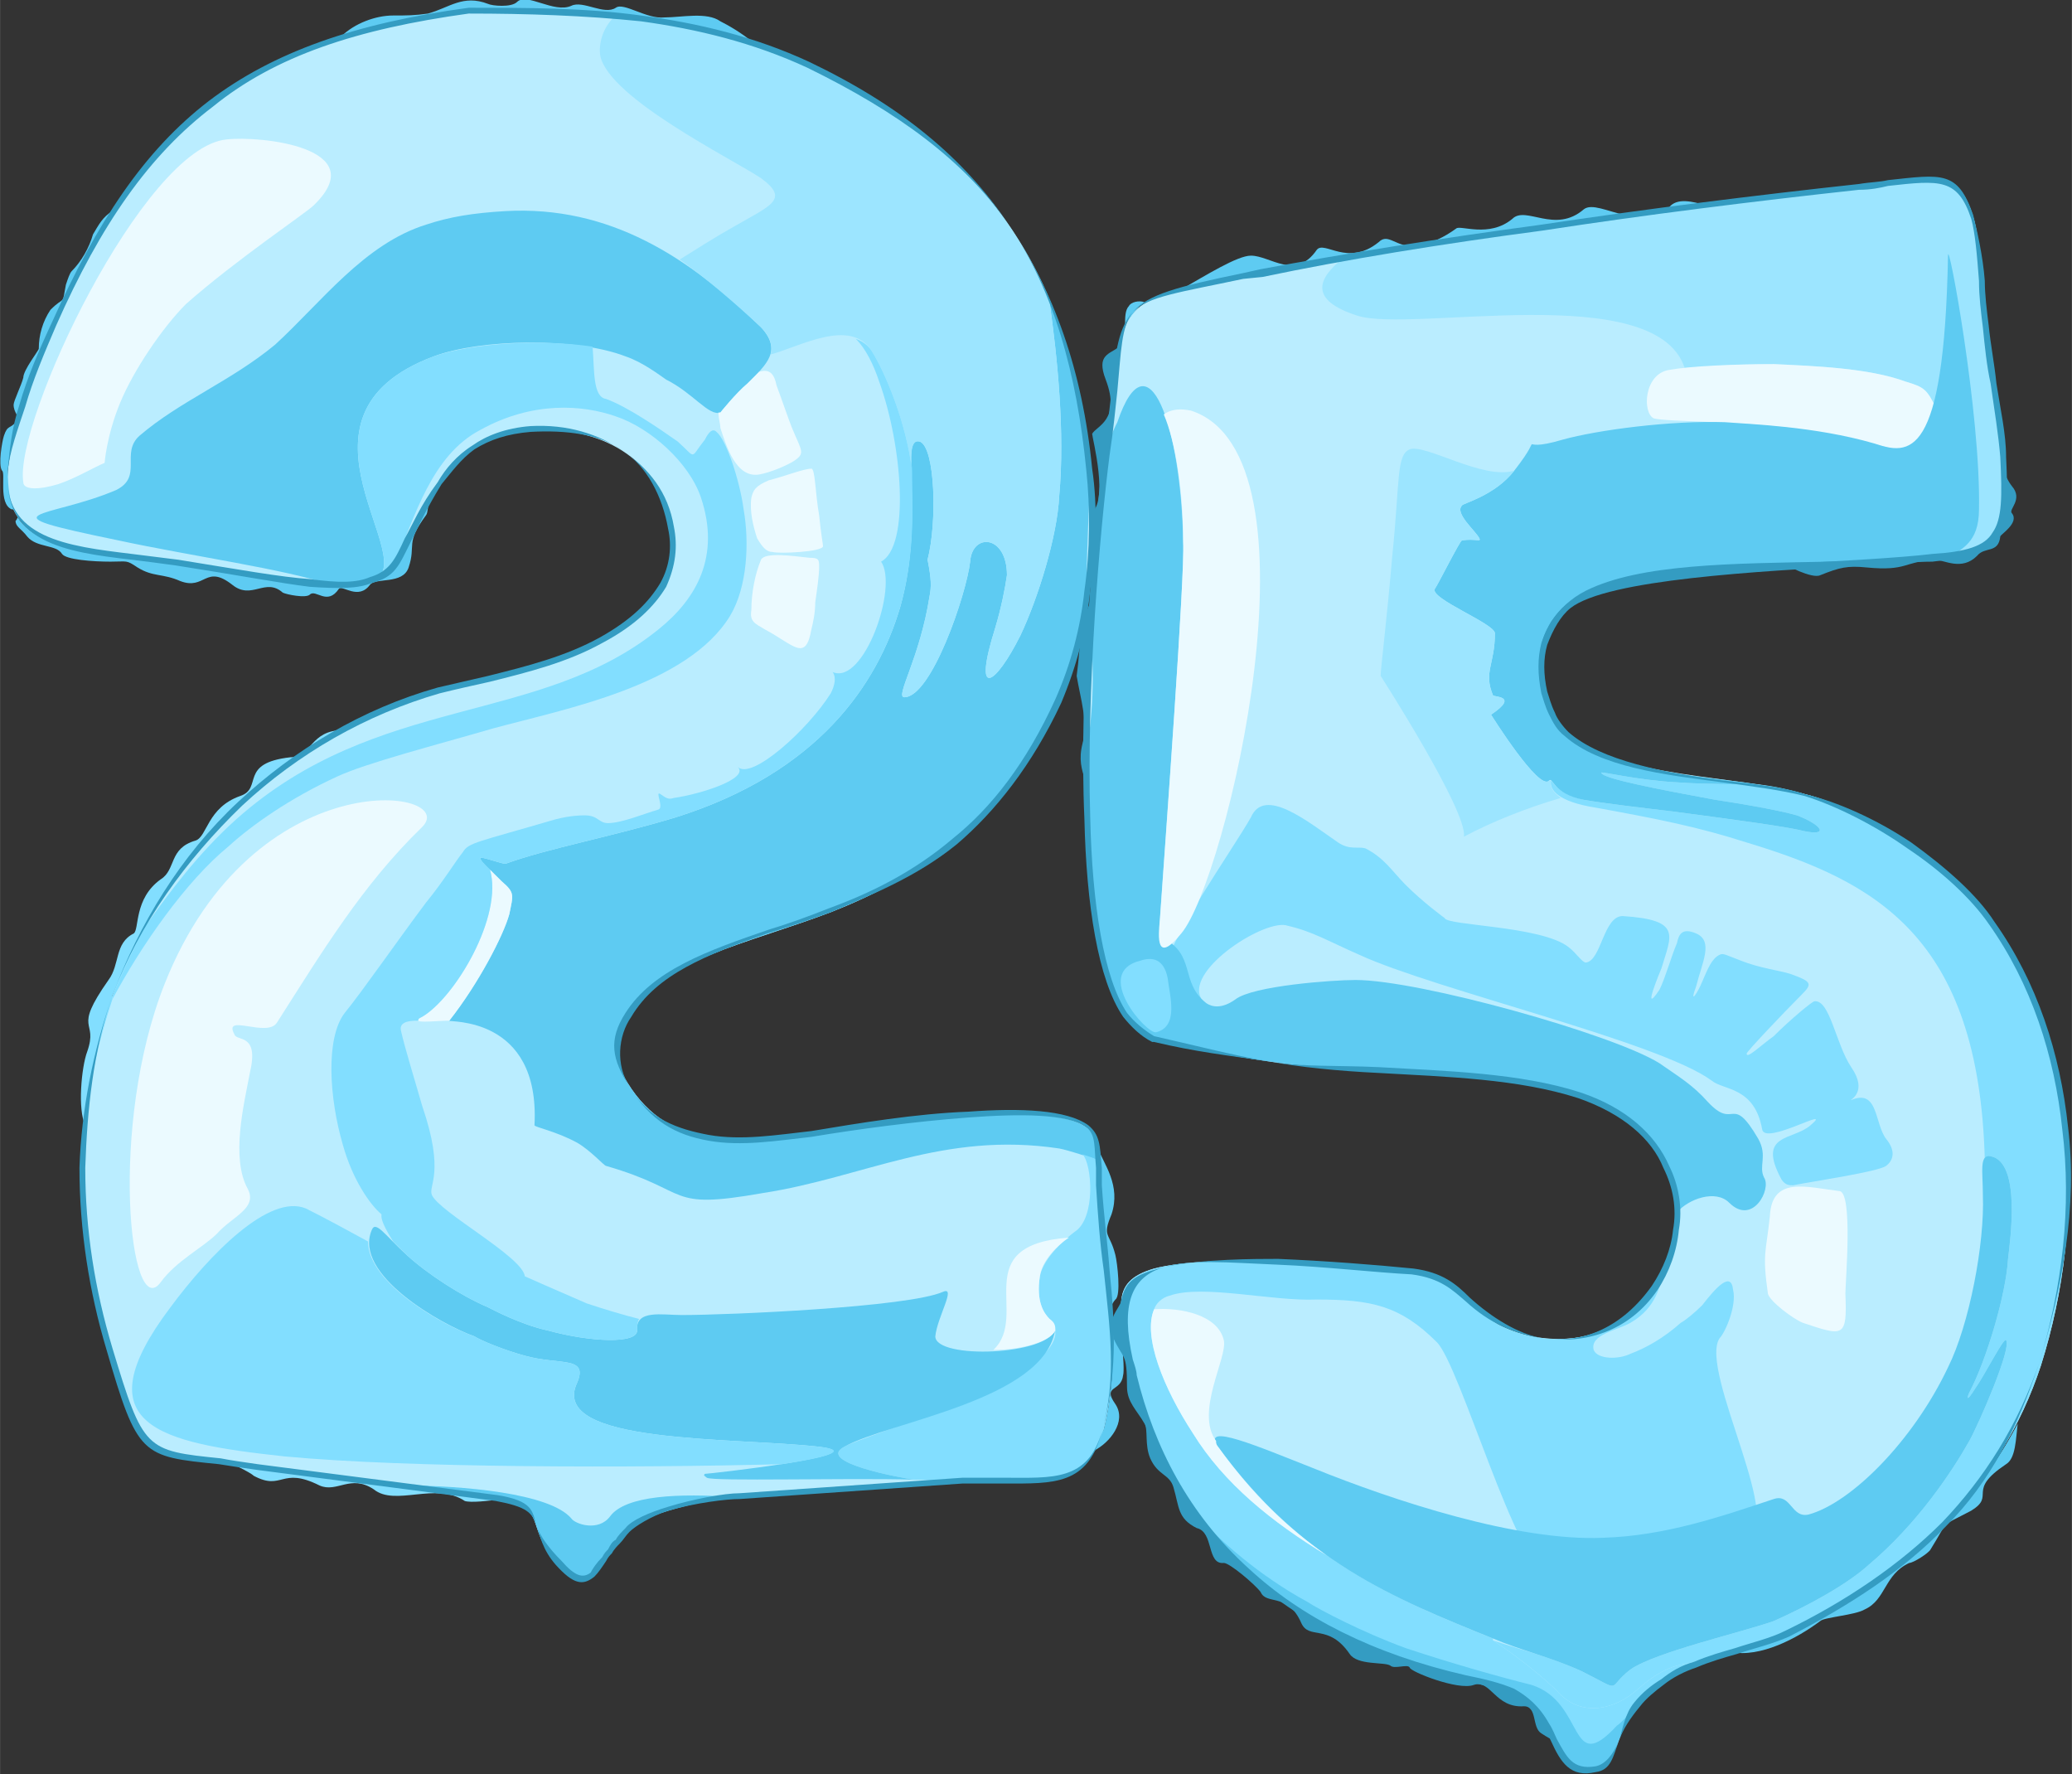 <svg xmlns="http://www.w3.org/2000/svg" width="316.954" height="271.32" viewBox="0 0 1070 916" shape-rendering="geometricPrecision" text-rendering="geometricPrecision" image-rendering="optimizeQuality" fill-rule="evenodd" clip-rule="evenodd"><rect x="0" y="0" width="1070" height="916" fill="#333333" stroke="none"/><defs><style>.fil0{fill:#349cc2}.fil4{fill:#5ecbf2}.fil3{fill:#82deff}.fil2{fill:#9ce5ff}.fil1{fill:#baedff}.fil5{fill:#ebfaff}.fil7{fill:#349cc2;fill-rule:nonzero}</style></defs><g id="Слой_x0020_1"><g id="_764111024"><path class="fil0" d="M1030 230c-3-2-27 16-31 18-16 10-31 18-47 28-6 4-31 12-32 14 2 2 16 9 20 7 10-4 14-5 24-4 21 2 19-3 35-4 5 0 14 6 22-2 4-5 11-1 12-10 0-1 10-7 6-12-2-2 6-7 0-14-4-5-7-15-9-21zm-464 55c2-20 4-38 6-51-2 13-4 31-6 51zm6-55c3-24 4-40 6-51-5 4-12 4-7 17 8 21-5 24-7 28 0 2 9 36-1 41-3 2 1 11 3 20 0 1 1 2 1 2 0 2 12-43 23-87-4 0-9 5-13 18-1 2-3 6-5 12zm211 252zM561 316c-1 2-1 3-2 5v2c-1 1-1 3-1 4 0 2-1 15-2 22 2 12 6 24 3 35-4 16 6 21 6 42 0 14-1 13 9 22 5 6 6 2 9 9 10 27 25 1 50 21 4 3 24 2 30-1 2 6 5 8 12 9 27 4 13-13 53-3 25 6 31-9 49 4 7 6 21 2 36 2h1c9 0 19 1 28 7 1-2 1-3 2-3 13 2-30-17-35-17-32 0-81-17-111-28-12-5-21-11-29-16-13 2-26 4-31 7-15 11-8-1-25-1-2 0-4-2-5-4-3-2-5-4-6-10 0-1 0-3 1-5-1-3-3-6-5-8 0 0 1-14 2-34-1-2-2-5-4-9-5-9-21-80-20-86-1 3-11 23-15 34z"/><path class="fil1" d="M572 234c11-83-5-76 80-93 86-17 198-32 308-44 39-5 51-11 59 15 4 13 4 35 6 56 3 25 9 48 10 68 2 41-1 48-37 52s-163 5-188 25c-10 8-17 25-13 45 2 6 5 15 12 21 27 23 88 21 123 31 32 8 78 39 97 66 44 65 49 153 25 229-21 64-69 108-131 138-14 7-32 10-47 16-13 5-23 12-30 21-12 14-10 31-22 34-16 3-18-10-25-23-10-17-24-21-42-25-103-23-155-84-171-156-8-34-14-48 10-55 31-8 94-2 133 2 25 2 26 16 45 27 14 7 27 8 38 7 57-6 85-99 4-125-50-16-118-11-161-18-21-3-41-7-59-12-6-2-11-7-15-12-32-45-18-224-9-290z"/><path class="fil2" d="M916 188c21 1 49 2 68 9 10 3 11 4 16 14 4 11 8 26 4 27-2 1-17-4-36-9 36 11 67 32 41 58 25-5 28-15 26-51-1-20-7-43-10-68-2-21-2-43-6-56-8-26-20-20-59-15-93 10-187 22-266 36-14 11-18 22 7 30 28 9 154-19 169 27 13-1 30-2 46-2z"/><path class="fil3" d="M774 684c-19-11-20-25-45-27-39-4-102-10-133-2-24 7-18 21-10 55 16 72 68 133 171 156 18 4 32 8 42 25 7 13 9 26 25 23 12-3 10-20 22-34 7-9 17-16 30-21 1 0 3-1 5-2-10 3-18 0-35 15-12 11-30 15-42 1-5-5-19-17-33-26v-1c-30-12-59-24-86-43-28-17-53-37-69-63-15-23-26-50-20-64 1-3 4-6 8-7 17-6 53 3 76 2 28 0 43 3 62 22 12 12 41 116 58 121 13 4 87-19 100-20 25-2-23-86-12-103 3-3 9-17 7-25-1-10-9-1-16 8-4 4-9 8-11 9-9 8-18 13-26 16-6 3-17 3-19-2-2-8 12-10 19-14 14-8 15-20 18-27-3 5-6 10-9 14-7 8-14 13-22 16-16 8-38 7-55-2z"/><path class="fil3" d="M902 435c66 20 120 48 123 164 0-1 1-2 3-2 16 3 10 44 9 53-1 18-11 52-20 69-1 2-2 6 3-2 5-7 15-27 16-25 3 4-14 43-19 52-9 16-27 43-52 64-11 10-31 21-49 29-17 6-61 16-74 25-13 10-3 12-25 1-15-7-31-11-46-16 14 9 28 21 33 26 12 14 30 10 42-1 17-15 25-12 35-15 14-4 29-8 42-14 62-30 110-74 131-138 24-76 19-164-25-229-19-27-65-58-97-66-7-2-15-4-24-5-2 0-28 0-41-1-21-1-41-6-40-5 0 3 32 9 59 14 20 3 35 6 42 8 13 5 17 11 3 8-7-2-37-6-67-10-17-2-34-4-46-6-13-3-16-9-17-10-1 5 4 11 23 14 33 6 53 10 78 18z"/><path class="fil1" d="M91 290c64 11 86 15 101 10 17-6 14-18 35-51 9-13 22-26 47-27 36-2 66 14 73 50 4 20-4 40-37 59-25 14-55 17-84 26-77 21-141 83-168 157-20 58-20 123-2 182 19 62 19 53 77 61 41 6 82 11 124 17 27 4 13 14 31 33 14 15 17 7 27-6 2-4 5-7 9-11 8-9 46-17 58-18 38-2 77-5 115-7 36-2 63 7 73-27 10-41 0-75-2-126-2-19 0-25-7-30-20-15-94-4-142 3-36 5-73 10-95-26-7-11-6-25 0-35 19-29 60-36 105-53 43-17 88-44 117-109 17-38 21-82 17-120-11-101-51-163-146-208C362 7 302 6 242 5 125 21 74 64 28 167c-12 28-22 55-24 76-4 45 47 41 87 47z"/><path class="fil4" d="M429 471c43-17 88-44 117-109 7-16 12-33 15-50 0-22 1-44 2-65v-5c-4-32-10-61-21-86 4 28 8 67 5 100-1 21-11 53-20 72-13 26-25 34-13-4 3-10 5-20 6-27 0-21-18-22-19-7-2 17-20 70-34 70-5 0 8-20 13-52 1-5 1-9-1-19 5-19 4-58-4-61-11-3 3 38-10 85-12 41-43 86-116 109-33 10-66 16-88 24-2 0-13-4-13-3 0 2 6 7 11 12 7 6 6 7 4 17-3 11-16 36-31 55-1 1 47-3 44 54 0 1 11 3 22 9 7 4 14 12 15 12 45 13 30 23 81 14 52-8 93-32 153-23 5 1 14 4 20 6 0-10-1-13-6-17-21-14-94-4-142 3-36 5-73 10-95-26-7-11-6-25 0-35 19-29 60-36 105-53zM60 253c-35 15-72 11 1 26 37 8 87 15 110 23 9 0 15 0 21-2 28-9-51-85 32-116 24-9 73-10 99 0 9 3 18 10 21 12 14 7 22 19 28 17 0 0 8-10 14-15 10-10 18-17 7-29-37-36-78-63-132-60-17 1-29 3-41 7-32 10-54 40-78 62-23 19-49 29-70 47-10 9 2 21-12 28z"/><path class="fil3" d="M306 179c-26-4-62-2-82 5-83 31-4 107-32 116 6-2 9-5 12-9 10-24 19-56 44-69 27-15 53-13 70-7 18 6 38 24 44 42 10 30-2 52-22 68-62 50-145 33-218 98-20 18-34 37-49 58l-15 33v2c15-28 38-61 60-79 12-11 32-25 56-36 15-7 50-16 81-25 37-10 100-22 122-58 9-15 10-38 7-55-2-15-9-36-14-40-2-2-4 0-6 4-8 10-4 10-14 1-10-7-26-18-37-22-7-1-6-15-7-27z"/><path class="fil5" d="M425 282c0-1-1-6-2-16-2-11-2-24-4-24-4 0-14 4-22 6-7 3-8 5-9 9-1 7 1 15 3 21 3 5 5 7 8 7 3 1 26 0 26-3zm-37 33c0-9 2-19 5-26 2-4 16-2 25-1 5 0 5 1 5 5s-1 11-2 18c0 5-1 10-2 14-3 17-9 8-24 0-5-3-8-4-7-10zm4-70c6-1 15-5 18-7 6-4 4-5-1-17-2-5-5-14-8-22-1-5-3-9-9-7l-6 6c-6 5-14 15-14 15h-1c0 3 1 6 1 8 3 9 8 26 20 24z"/><path class="fil2" d="M393 92c15 11 5 14-14 25-9 5-20 12-28 17 14 10 28 22 42 35 5 5 6 10 5 14 15-4 41-19 52-2 7 11 18 37 21 62-1-11 0-16 4-15 8 3 9 42 4 61 2 10 2 14 1 19-5 32-18 52-13 52 14 0 32-53 34-70 1-15 19-14 19 7-1 7-3 17-6 27-12 38 0 30 13 4 9-19 19-51 20-72 3-33-1-72-5-100-21-53-60-92-125-122-32-16-65-22-99-26-7 6-9 15-8 21 5 22 68 53 83 63z"/><path class="fil3" d="M436 747c-15 8 29 16 36 17 8 0 15 1 17 1h8c36-2 63 7 73-27 10-41 0-75-2-126-1-5-1-10-1-13-2-1-5-2-8-3 5 5 7 33-4 40-4 3-16 13-18 23-2 13 2 19 5 22s3 5 3 8c-3 25-99 52-109 58z"/><path class="fil4" d="M436 747c23-13 104-24 109-61-3 14-62 16-62 4 1-10 11-26 4-23-18 8-111 12-135 12-10 0-24-3-23 8 0 7-24 6-46 0-14-3-29-11-31-12-14-6-31-17-42-27s-16-18-18-13c-10 23 36 49 53 55 3 2 15 7 26 10 18 5 33 0 27 14-15 32 81 28 125 33 33 4-57 14-59 14-1 1 0 1 1 2 3 2 72 0 107 1-7-1-51-9-36-17z"/><path class="fil3" d="M147 752c64 6 180 6 257 4 20-3 37-7 19-9-44-5-140-1-125-33 6-14-9-9-27-14-11-3-23-8-26-10-15-5-55-27-55-49-11-6-22-12-32-17-19-8-50 24-70 51-46 61-6 70 59 77z"/><path class="fil4" d="M257 774c27 4 13 14 31 33 14 15 17 7 27-6 2-4 5-7 9-11 7-8 42-16 55-17-28-2-56-1-64 10-6 8-18 4-20 1-11-13-56-17-87-17l49 7z"/><path class="fil5" d="M218 427c-31 30-52 65-75 101-5 8-28-5-22 6 1 4 13-1 8 20-3 16-10 44-1 60 5 10-8 14-16 23-7 7-21 14-29 25-16 22-27-81 2-154 46-116 153-101 133-81zM12 249C7 218 74 76 117 72c17-2 76 4 45 34-4 4-40 28-66 51-12 12-27 34-34 51s-8 31-8 31c-5 2-15 8-24 11-10 3-18 3-18-1zm206 276c-8 4 7 2 14 2 15-19 28-44 31-55 2-10 3-11-4-17l-6-6c7 24-18 66-35 76z"/><path class="fil3" d="M207 532c-1-5 6-5 9-5 0-1 0-1 2-2 17-10 42-52 35-76-3-3-5-5-5-6s11 3 13 3c22-8 55-14 88-24 73-23 104-68 116-109 8-28 6-55 6-70-3-25-14-51-21-62-2-3-5-5-8-6 5 5 9 13 12 22 12 33 16 85 1 93 9 13-9 64-25 57 2 3 1 7-1 11-12 19-41 45-48 38 6 6-19 14-33 16-3 1-4 0-7-2s2 7-1 8c-7 2-19 7-26 7-5 0-5-4-12-4-2 0-7 0-15 2-41 12-45 12-48 17-4 5-10 15-19 26-15 20-33 46-42 57-10 13-8 44-1 68 5 18 14 31 20 36 0 1-1 3 6 14l7 7c11 10 28 21 42 27 2 1 17 9 31 12 22 6 46 7 46 0 0-2 0-4 1-6-8-2-18-5-27-8-14-6-32-14-32-14-1-10-44-33-48-42-2-5 7-11-5-46-4-14-9-30-11-39z"/><path class="fil5" d="M552 639c-53 4-20 40-39 58 14 0 29-4 32-10 0-2 0-4-3-6-3-3-7-9-5-22 1-8 9-16 15-20z"/><path class="fil4" d="M4 243c2-21 12-48 24-76 10-23 20-42 32-59-1 0-1 1-2 1-5 3-7 7-10 12-2 7-6 14-11 19-1 1-2 4-3 7-1 5-1 7-2 8s-2 1-6 5c-4 6-6 13-6 20 0 1-8 11-8 15-1 4-5 12-5 14 0 4 3 6 2 8-4 5-5 2-7 8-1 3-3 15-1 18 2 1-2 17 5 20h1c-2-5-3-11-3-20zm87 47c-31-5-69-3-82-23 0 1-1 2-1 2 0 3 3 4 6 8 5 6 15 4 18 9 2 3 16 4 25 4s8-1 14 3c8 5 13 3 22 7 13 5 13-9 27 2 10 8 17-4 26 4 2 1 12 3 14 1 3-3 9 6 15-3 2-2 10 6 16-2 3-4 17 0 20-9 4-12-2-12 9-27 1-1 1-6 2-9-10 16-13 27-18 34-3 4-6 7-12 9s-12 2-21 2c-16-1-39-5-80-12zM203 8c-9 0-20 4-27 11 20-6 41-10 66-14 26 1 51 1 76 3 24 3 48 7 71 14-6-5-13-9-17-11-7-5-20-2-29-2-9 1-21-8-25-5-6 4-17-4-23-1-9 4-23-7-28-2-3 3-13 2-15 1-13-5-20 2-31 5-7 1-11 1-18 1z"/><path d="M546 362c-17 39-41 65-66 82 4-1 4 1 11-2 14-6 11-14 15-15 13-2 7-6 14-10 9-6 6-14 10-16 7-3 7-14 9-16 12-6 6-15 7-19 1-2 6-9 8-12 2-2 4-25 4-27-3 12-7 24-12 35zm-79 90c-12 8-25 14-38 19-6 2-11 4-16 6 8-1 17 1 21-3 14-14 19-7 24-11 3-2 6-7 9-11zm-91 38c9 6 12-2 17-7-7 3-13 5-19 7h2z" fill="none"/><path class="fil3" d="M45 543c-3 8-5 30-1 38 2-22 7-44 14-65v-2l15-33c24-44 60-81 104-104-17 0-16 14-27 14-27 3-14 16-26 20-17 6-17 21-23 23-14 4-10 15-18 20-14 10-11 26-14 28-10 5-7 16-13 24-19 27-5 20-11 37z"/><path class="fil4" d="M574 627c5-15-4-26-7-34v6c0 3 0 8 1 13 1 24 4 45 5 64 1-2 2-4 3-5 3-2 1-19 0-23-3-12-7-9-2-21zm6 83c1-3-1-32-6-29 1 19 1 37-4 57-2 4-3 8-5 11 8-4 17-15 11-24-7-10 3-6 4-15z"/><path class="fil3" d="M118 755s11 5 13 7c15 8 14-5 34 5 9 4 16-6 28 2 11 9 32-4 47 6 3 1 12 0 20-1h-3l-49-7-75-10c-6-1-11-1-15-2z"/><path class="fil4" d="M629 747c-9-13 21 0 49 11 42 17 106 38 150 36 32-1 61-11 88-20 9-3 9 10 18 8 22-6 54-38 72-76 11-22 19-64 18-89 0-12-2-21 4-20 16 3 10 44 9 53-1 18-11 52-20 69-1 2-2 6 3-2 5-7 15-27 16-25 3 4-14 43-19 52-9 16-27 43-52 64-11 10-31 21-49 29-17 6-61 16-74 25-13 10-3 12-25 1-15-7-32-11-46-17-52-21-99-40-142-99z"/><path class="fil3" d="M665 478c13 3 21 8 37 15 39 18 155 45 182 65 6 5 22 3 26 25 1 9 38-13 25-2-9 8-28 4-15 28 2 3 4 3 6 3 10-2 44-7 48-10s5-8 0-14c-6-8-4-26-18-20-1 0 9-4 0-17-8-12-11-35-19-34-1 0-12 9-21 18-7 5-14 12-14 9 0-1 19-21 28-30 6-6 6-7-5-11-6-2-16-3-26-7-8-3-9-4-11-3-4 2-6 7-9 14-2 5-7 13-3 2 3-12 9-23 0-27-7-3-9 0-10 5-3 7-6 18-9 24-10 15 1-11 1-11 5-17 11-25-20-27-10 0-11 23-19 24-2 0-5-5-9-8-14-11-63-11-64-15 0 0-11-8-20-17-7-7-11-14-21-19-4-1-8 1-14-3-16-11-38-29-45-13-9 16-45 67-44 79 2 11 22 24 18 14-7-15 34-41 45-37z"/><path class="fil5" d="M913 668c-3-21-1-21 1-40 1-21 19-15 36-13 7 1 3 47 3 53 1 23-1 22-22 15-5-2-17-11-18-15zm-51-477c11-2 34-3 54-3 21 1 49 2 68 9 10 3 11 4 16 14 4 11 8 26 4 27s-37-11-72-16c-34-5-71-4-78-6-6-3-5-23 8-25zM628 744c-11-15 6-43 4-52-3-13-22-17-36-16-6 14 5 41 20 64 16 26 41 46 69 63-20-14-38-31-56-56-1-1-1-2-1-3z"/><path class="fil4" d="M655 548c32 5 83 3 128 10 32 5 60 15 74 38 6 8 10 21 9 30 6-7 20-12 27-5 12 12 22-7 18-13-3-6 2-11-3-20-14-24-12-4-26-19-8-9-15-13-25-20-24-15-124-43-157-43-12 0-53 3-62 10-7 5-12 4-15 2-14-11-5-25-23-34 0 0-2-2-1-10 3-43 13-178 12-194-1-59-18-109-34-62-1 2-3 6-5 12v4c-3 21-7 54-9 90 2 20 2 42-2 64-1 58 4 113 20 136 4 5 9 10 15 12 18 5 38 9 59 12z"/><path class="fil5" d="M615 212c-5-1-10-1-14 2 6 14 10 39 10 66 1 16-9 152-12 195-1 9-2 23 11 7 23-27 76-247 5-270z"/><path class="fil4" d="M755 279c-1 0-13 24-14 25-3 5 31 18 31 23 0 16-6 20-1 32 0 1 14 0-1 10 0 0 25 40 30 34 2-2 2 7 18 10 12 2 29 4 46 6 30 4 60 8 67 10 14 3 10-3-3-8-7-2-22-5-42-8-27-5-59-11-59-14-1-1 19 4 40 5 13 1 39 1 41 1-34-5-78-7-99-26-7-6-10-15-12-21-4-20 3-37 13-45 25-20 152-21 188-25 4 0 7-1 11-1 3-4 13-6 13-24 1-49-16-141-16-131-2 106-20 103-38 97-31-9-65-10-77-11-28-1-66 4-84 9-27 8-7-7-25 16-10 13-27 17-27 18-4 4 7 13 9 17 1 2-2 0-9 1z"/><path class="fil2" d="M772 327c0-5-34-18-31-23 1-1 13-25 14-25 7-1 10 1 9-1-2-4-13-13-9-17 0-1 17-5 27-18-16 5-46-14-54-11-7 3-5 16-9 55-3 35-6 58-6 62 0 0 45 70 43 83 15-8 33-15 50-20-4-3-6-6-5-9h-1c-5 6-30-34-30-34 15-10 1-9 1-10-5-12 1-16 1-32z"/><path class="fil4" d="M609 150c11-3 24-5 43-9 13-3 27-5 42-8 12-2 25-4 37-6-10 1-14-7-19-2-16 13-28-1-32 4-11 16-24 3-34 3-7 0-23 10-37 18zm143-32c-7 5-12 7-17 8 33-5 68-10 104-15-9-2-17-6-21-3-15 13-30-2-37 5-12 10-27 3-29 5zm-171 50c3-5 6-9 10-12-3-1-7 0-8 2-2 2-2 6-2 10zm281-61c0 1-1 1-1 2 6-1 13-2 20-3-7-2-15-4-19 1z"/><path class="fil3" d="M589 496c6-2 12-1 14 9 1 9 6 25-6 28-5 1-33-31-8-37z"/><path class="fil0" d="M810 313c25-20 152-21 188-25 3 0 5-1 7-1-19 2-39 3-61 3-49 1-97 1-125 15-8 4-14 10-18 16-6 10-6 16-5 26-1-15 6-27 14-34z"/><path class="fil4" d="M726 851c-22-8-45-20-51-24-24-13-46-32-58-46 28 39 73 70 140 85 18 4 32 8 42 25 7 13 9 26 25 23 12-3 10-19 21-33-4 4-7 8-10 10-25 27-16-12-44-21-16-4-41-11-65-19z"/><path class="fil0" d="M579 672c-1 3-5 7-5 12 0 2 1 5 1 7 5 11 7 7 7 25 0 8 5 12 9 19 2 3 0 11 3 18 4 9 10 8 12 15 3 10 2 16 12 21 9 2 5 19 14 18 3 0 16 11 19 15 3 7 14 0 21 16 4 9 14 0 25 16 4 6 18 4 21 6 2 2 9-1 10 1 0 2 25 12 33 9 9-3 11 12 26 11 7 0 4 11 9 14 3 2 5 3 7 4-1-2-3-5-4-8-10-17-24-21-42-25-67-15-112-46-140-85-15-21-25-45-31-71-4-17-8-30-7-38z"/><path class="fil4" d="M940 837c2-2 18-3 23-6 11-5 10-18 23-24 2 0 10-5 11-7 10-16 4-11 21-20 13-8-3-10 18-24 5-3 5-13 6-21-25 48-67 83-119 108-9 5-19 7-29 10 15 3 34-7 46-16z"/><path class="fil7" d="M570 234c2-13 3-23 4-32 2-22 4-33 11-41 8-9 23-13 57-20l9-2c43-8 93-16 145-23 53-8 109-15 164-21 6-1 11-1 15-2 28-3 36-5 44 18 2 8 5 21 6 34 0 7 1 15 2 23 1 10 3 20 4 30 2 13 5 26 5 38 1 21 1 33-4 41s-16 11-34 13c-8 0-21 1-37 2-52 3-131 7-150 22-5 4-9 11-12 19-2 7-2 15 0 24 1 3 2 7 4 11 1 3 4 7 7 10 17 15 50 21 80 25 16 2 30 3 42 7 17 4 37 13 55 25 18 13 34 27 43 41 22 31 34 68 38 106 5 41-3 83-15 122-11 33-25 61-48 84-22 23-50 41-81 57-9 4-18 6-27 9-7 2-14 4-21 7-6 2-12 5-17 9-4 3-9 7-12 11-5 6-9 12-11 18-3 8-4 15-12 16-13 3-18-5-23-16-1-2-2-4-3-7-5-8-11-14-18-17-6-3-14-5-23-7-49-11-87-31-114-56-31-28-50-63-59-101-1-4-1-6-2-8-4-18-5-27-2-35 3-9 11-11 22-14 20-4 46-4 58-4 24 1 50 3 70 5 15 2 22 8 29 15 11 10 25 19 38 21 21 3 41-6 56-27 6-9 10-19 11-29 2-11 0-22-5-32-6-15-21-28-44-36-31-10-68-11-103-13-21-1-41-3-57-6-21-3-38-5-59-10h-1c-6-3-11-8-15-13-13-19-19-58-20-102-3-68 5-149 10-189zm7-32c-1 9-2 20-4 33-5 39-12 120-10 187 1 45 7 83 19 101 4 5 9 9 14 12 18 4 41 10 59 13 16 3 36 2 57 3 35 2 73 3 104 13 24 8 39 22 46 38 5 10 7 22 5 33-1 11-5 22-11 31-15 22-38 28-59 25-15-2-28-8-40-19-7-6-13-12-28-14-19-1-45-4-69-5-50-2-88-9-75 49 1 3 2 6 2 8 9 37 27 72 58 100 27 25 64 44 112 55 10 2 18 4 25 7 7 4 13 9 18 18 2 3 3 6 4 8 5 9 8 16 20 14 5-1 9-6 12-13 2-6 3-14 8-20 4-5 9-9 14-12 5-4 10-7 17-9 7-3 14-5 21-7 9-3 18-5 26-9 31-15 59-34 81-56 22-23 39-50 50-82 12-39 17-81 12-121-4-38-16-75-38-106-9-13-24-27-42-39-17-12-37-22-53-27-12-3-27-5-42-7-31-4-64-8-82-24-4-3-6-7-8-11s-3-8-4-11c-2-10-2-18 0-26 3-9 8-16 13-20 20-16 100-20 152-23 16-1 29-2 37-3 17-1 27-4 31-11 5-7 5-19 4-39-1-12-3-24-5-38-2-9-3-19-4-29-1-8-2-16-2-24-1-13-2-25-4-32-7-21-16-20-43-17-4 1-9 2-15 2-55 6-111 13-163 21-53 7-102 15-145 24l-10 1c-33 7-49 9-57 17-6 8-6 20-8 41z"/><path class="fil7" d="M92 289c31 5 53 9 68 10 15 2 24 2 31-1 10-3 13-9 18-20 4-7 8-17 17-29 4-7 10-14 18-19 7-5 17-9 30-10 19-1 35 4 48 13s23 21 26 39c2 10 1 20-4 31-6 10-16 20-33 29-18 10-38 15-58 20-9 2-18 4-26 6-38 11-73 31-102 58-29 28-53 61-67 98-10 29-13 59-14 89 0 32 5 63 14 93 16 53 17 53 56 57 5 1 12 2 19 3l124 16c18 3 18 8 20 16 2 5 6 11 13 18 7 8 11 9 15 6 1-2 3-5 6-8 1-2 2-3 3-4 1-2 2-4 4-5 1-2 3-4 5-6 3-4 12-8 22-11 13-4 29-7 37-7l115-8h22c24 0 43 2 50-24 8-28 4-54 1-83-2-14-3-28-4-44v-9c-1-11 0-17-5-21-10-7-34-7-61-5s-57 6-81 10c-18 2-36 5-53 2s-30-10-41-28c-9-14-11-24-2-38 14-22 42-32 74-43 10-3 21-7 31-11 22-8 44-19 64-36 20-16 38-39 53-72 8-18 13-37 15-56 3-21 3-43 1-62-5-51-17-93-40-127-23-33-57-58-104-81-28-13-57-20-86-24-29-3-59-4-89-4-58 8-100 22-132 48-33 25-58 61-81 113-6 14-12 28-16 42-4 12-8 23-9 33-3 35 31 39 64 43l24 3zm68 14c-16-2-37-6-69-11-7-1-15-2-23-3-35-4-67-9-64-47 1-10 2-21 6-33 4-14 10-28 17-43 23-51 47-88 81-114 33-25 75-40 134-48 30 0 60 0 89 4 30 4 59 11 87 24 48 23 80 50 103 84s38 75 43 126c3 20 2 42-1 63-2 20-7 39-15 58-15 32-34 56-54 73-21 17-44 26-65 35-11 4-23 8-33 11-31 11-57 21-70 43-7 10-8 25-1 36 10 17 25 22 41 25 17 3 35 0 53-2 24-4 54-9 81-10 27-2 51-1 62 7 6 5 6 10 7 22v9c1 16 3 30 4 44 3 29 4 55-4 83-7 28-25 27-50 27h-22l-115 8c-7 0-23 2-37 6-9 3-17 8-20 11-2 2-3 4-5 6-1 1-3 3-4 5-1 1-2 2-3 4-2 3-4 6-6 8-6 5-11 4-20-6-7-8-8-15-10-20-2-7-5-10-21-13l-123-16c-7-1-14-2-20-3-40-4-42-4-58-59-9-30-14-62-14-94 1-30 7-60 17-89 14-37 35-72 65-100 29-27 64-48 103-59 9-2 17-4 26-6 20-5 40-10 58-20 16-9 25-18 31-28 5-9 6-19 4-28-3-17-11-32-23-40-12-9-30-11-48-10-12 1-21 4-29 9-7 5-12 12-17 18-8 13-12 22-16 30-6 12-8 18-20 21-7 3-17 3-32 2z"/></g></g></svg>